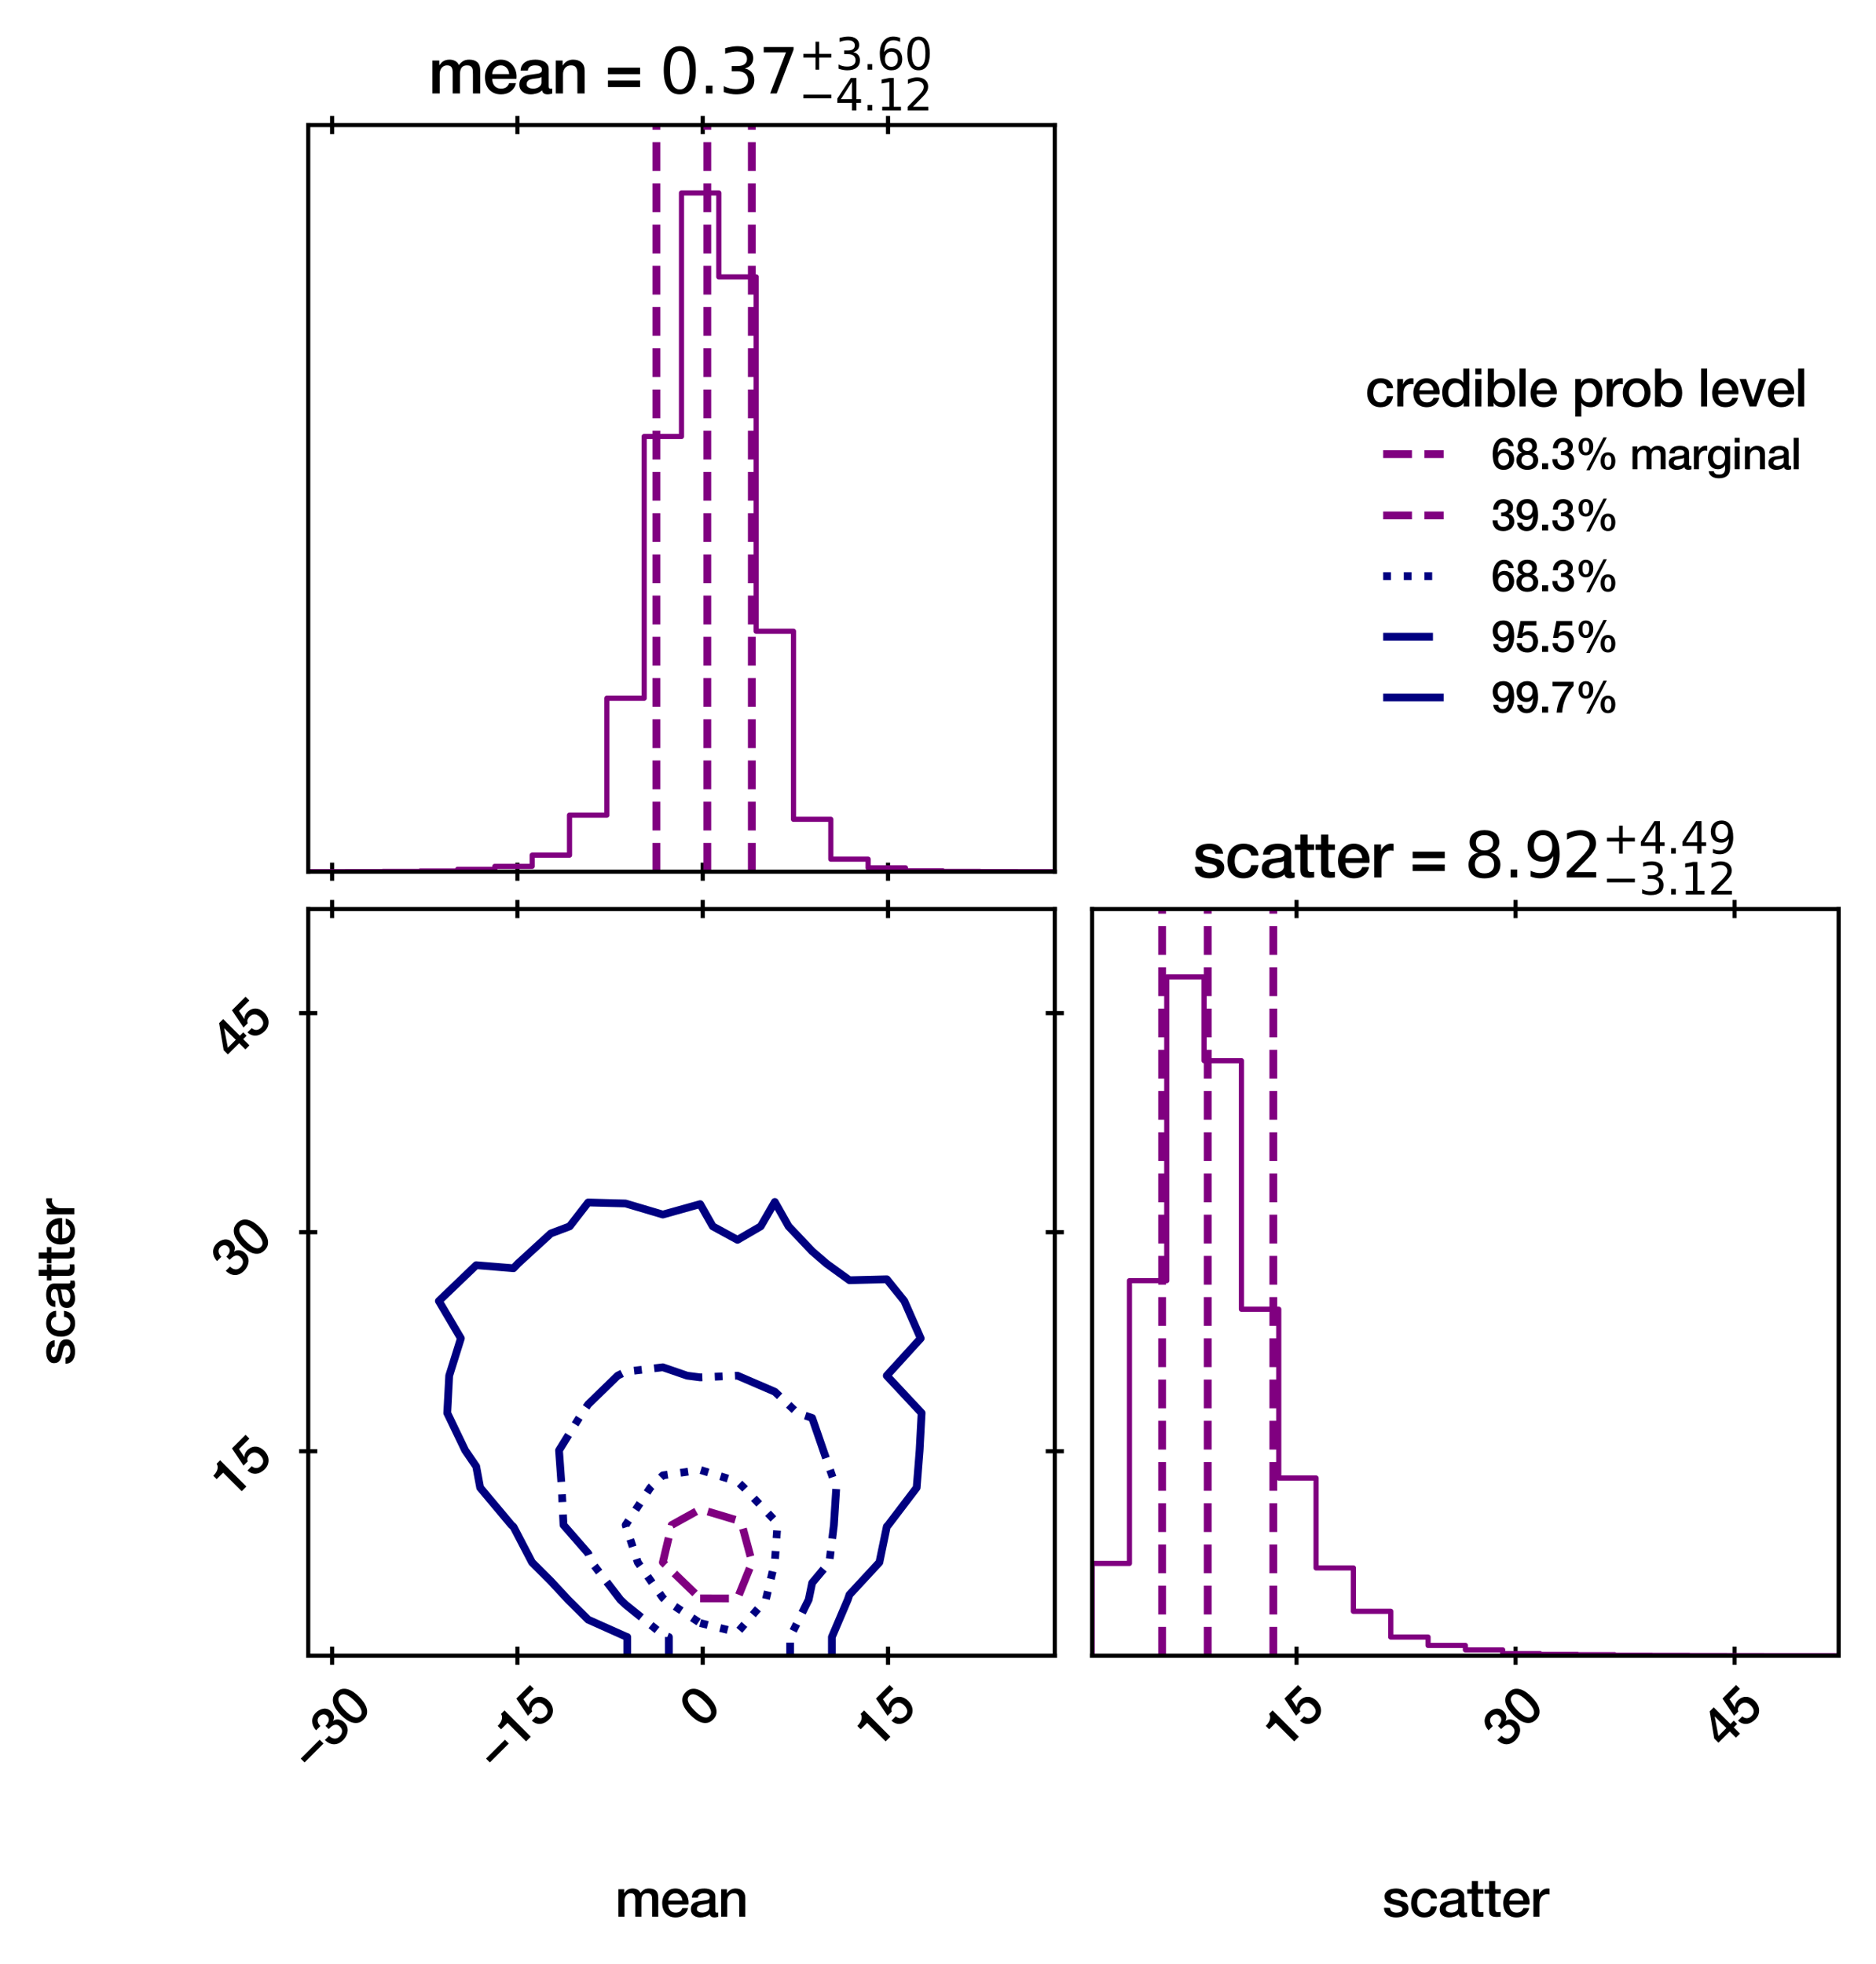 <?xml version="1.0" encoding="utf-8" standalone="no"?>
<!DOCTYPE svg PUBLIC "-//W3C//DTD SVG 1.1//EN"
  "http://www.w3.org/Graphics/SVG/1.1/DTD/svg11.dtd">
<svg xmlns:xlink="http://www.w3.org/1999/xlink" width="361.85pt" height="378.77pt" viewBox="0 0 361.85 378.77" xmlns="http://www.w3.org/2000/svg" version="1.1">
 <defs>
  <style type="text/css">*{stroke-linejoin: round; stroke-linecap: butt}</style>
 </defs>
 <g id="figure_1">
  <g id="patch_1">
   <path d="M 0 378.77 
L 361.85 378.77 
L 361.85 0 
L 0 0 
z
" style="fill: #ffffff"/>
  </g>
  <g id="axes_1">
   <g id="patch_2">
    <path d="M 59.45 168.12 
L 203.45 168.12 
L 203.45 24.12 
L 59.45 24.12 
z
" style="fill: #ffffff"/>
   </g>
   <g id="matplotlib.axis_1">
    <g id="xtick_1">
     <g id="line2d_1">
      <defs>
       <path id="m16ee1426ad" d="M 0 1.75 
L 0 -1.75 
" style="stroke: #000000; stroke-width: 0.8"/>
      </defs>
      <g>
       <use xlink:href="#m16ee1426ad" x="64.061" y="168.12" style="stroke: #000000; stroke-width: 0.8"/>
      </g>
     </g>
     <g id="line2d_2">
      <g>
       <use xlink:href="#m16ee1426ad" x="64.061" y="24.12" style="stroke: #000000; stroke-width: 0.8"/>
      </g>
     </g>
    </g>
    <g id="xtick_2">
     <g id="line2d_3">
      <g>
       <use xlink:href="#m16ee1426ad" x="99.803" y="168.12" style="stroke: #000000; stroke-width: 0.8"/>
      </g>
     </g>
     <g id="line2d_4">
      <g>
       <use xlink:href="#m16ee1426ad" x="99.803" y="24.12" style="stroke: #000000; stroke-width: 0.8"/>
      </g>
     </g>
    </g>
    <g id="xtick_3">
     <g id="line2d_5">
      <g>
       <use xlink:href="#m16ee1426ad" x="135.545" y="168.12" style="stroke: #000000; stroke-width: 0.8"/>
      </g>
     </g>
     <g id="line2d_6">
      <g>
       <use xlink:href="#m16ee1426ad" x="135.545" y="24.12" style="stroke: #000000; stroke-width: 0.8"/>
      </g>
     </g>
    </g>
    <g id="xtick_4">
     <g id="line2d_7">
      <g>
       <use xlink:href="#m16ee1426ad" x="171.287" y="168.12" style="stroke: #000000; stroke-width: 0.8"/>
      </g>
     </g>
     <g id="line2d_8">
      <g>
       <use xlink:href="#m16ee1426ad" x="171.287" y="24.12" style="stroke: #000000; stroke-width: 0.8"/>
      </g>
     </g>
    </g>
   </g>
   <g id="matplotlib.axis_2"/>
   <g id="patch_3">
    <path d="M 59.45 168.12 
L 59.45 168.115 
L 66.65 168.115 
L 66.65 168.104 
L 73.85 168.104 
L 73.85 168.069 
L 81.05 168.069 
L 81.05 167.993 
L 88.25 167.993 
L 88.25 167.669 
L 95.45 167.669 
L 95.45 167.086 
L 102.65 167.086 
L 102.65 164.929 
L 109.85 164.929 
L 109.85 157.211 
L 117.05 157.211 
L 117.05 134.661 
L 124.25 134.661 
L 124.25 84.18 
L 131.45 84.18 
L 131.45 37.211 
L 138.65 37.211 
L 138.65 53.403 
L 145.85 53.403 
L 145.85 121.747 
L 153.05 121.747 
L 153.05 158.014 
L 160.25 158.014 
L 160.25 165.701 
L 167.45 165.701 
L 167.45 167.38 
L 174.65 167.38 
L 174.65 167.953 
L 181.85 167.953 
L 181.85 168.073 
L 189.05 168.073 
L 189.05 168.101 
L 196.25 168.101 
L 196.25 168.116 
L 203.45 168.116 
L 203.45 168.12 
" clip-path="url(#p424658c240)" style="fill: none; stroke: #800080; stroke-linejoin: miter"/>
   </g>
   <g id="line2d_9">
    <path d="M 126.608 168.12 
L 126.608 24.12 
" clip-path="url(#p424658c240)" style="fill: none; stroke-dasharray: 5.55,2.4; stroke-dashoffset: 0; stroke: #800080; stroke-width: 1.5"/>
   </g>
   <g id="line2d_10">
    <path d="M 136.429 168.12 
L 136.429 24.12 
" clip-path="url(#p424658c240)" style="fill: none; stroke-dasharray: 5.55,2.4; stroke-dashoffset: 0; stroke: #800080; stroke-width: 1.5"/>
   </g>
   <g id="line2d_11">
    <path d="M 145.01 168.12 
L 145.01 24.12 
" clip-path="url(#p424658c240)" style="fill: none; stroke-dasharray: 5.55,2.4; stroke-dashoffset: 0; stroke: #800080; stroke-width: 1.5"/>
   </g>
   <g id="patch_4">
    <path d="M 59.45 168.12 
L 59.45 24.12 
" style="fill: none; stroke: #000000; stroke-width: 0.8; stroke-linejoin: miter; stroke-linecap: square"/>
   </g>
   <g id="patch_5">
    <path d="M 203.45 168.12 
L 203.45 24.12 
" style="fill: none; stroke: #000000; stroke-width: 0.8; stroke-linejoin: miter; stroke-linecap: square"/>
   </g>
   <g id="patch_6">
    <path d="M 59.45 168.12 
L 203.45 168.12 
" style="fill: none; stroke: #000000; stroke-width: 0.8; stroke-linejoin: miter; stroke-linecap: square"/>
   </g>
   <g id="patch_7">
    <path d="M 59.45 24.12 
L 203.45 24.12 
" style="fill: none; stroke: #000000; stroke-width: 0.8; stroke-linejoin: miter; stroke-linecap: square"/>
   </g>
   <g id="text_1">
    <!-- mean = ${0.37}_{-4.12}^{+3.60}$ -->
    <g transform="translate(82.67 18.12) scale(0.12 -0.12)">
     <defs>
      <path id="HelveticaNeue-Medium-6d" d="M 384 3309 
L 1075 3309 
L 1075 2848 
L 1094 2848 
Q 1178 2970 1274 3072 
Q 1370 3174 1488 3244 
Q 1606 3315 1760 3356 
Q 1914 3398 2112 3398 
Q 2413 3398 2672 3264 
Q 2931 3130 3040 2848 
Q 3226 3104 3469 3251 
Q 3712 3398 4077 3398 
Q 4602 3398 4893 3142 
Q 5184 2886 5184 2285 
L 5184 0 
L 4454 0 
L 4454 1933 
Q 4454 2131 4441 2294 
Q 4429 2458 4368 2576 
Q 4307 2694 4185 2758 
Q 4064 2822 3853 2822 
Q 3482 2822 3315 2592 
Q 3149 2362 3149 1939 
L 3149 0 
L 2419 0 
L 2419 2125 
Q 2419 2470 2294 2646 
Q 2170 2822 1837 2822 
Q 1696 2822 1565 2764 
Q 1434 2707 1334 2598 
Q 1235 2490 1174 2330 
Q 1114 2170 1114 1965 
L 1114 0 
L 384 0 
L 384 3309 
z
" transform="scale(0.016)"/>
      <path id="HelveticaNeue-Medium-65" d="M 2656 1946 
Q 2643 2118 2582 2278 
Q 2522 2438 2416 2556 
Q 2310 2675 2160 2748 
Q 2010 2822 1824 2822 
Q 1632 2822 1475 2755 
Q 1318 2688 1206 2569 
Q 1094 2451 1027 2291 
Q 960 2131 954 1946 
L 2656 1946 
z
M 954 1466 
Q 954 1274 1008 1094 
Q 1062 915 1171 780 
Q 1280 646 1446 566 
Q 1613 486 1843 486 
Q 2163 486 2358 624 
Q 2554 762 2650 1037 
L 3341 1037 
Q 3283 768 3142 557 
Q 3002 346 2803 202 
Q 2605 58 2358 -16 
Q 2112 -90 1843 -90 
Q 1453 -90 1152 38 
Q 851 166 643 396 
Q 435 627 329 947 
Q 224 1267 224 1651 
Q 224 2003 336 2320 
Q 448 2637 656 2877 
Q 864 3117 1158 3257 
Q 1453 3398 1824 3398 
Q 2214 3398 2524 3235 
Q 2835 3072 3040 2803 
Q 3245 2534 3337 2185 
Q 3430 1837 3386 1466 
L 954 1466 
z
" transform="scale(0.016)"/>
      <path id="HelveticaNeue-Medium-61" d="M 3155 736 
Q 3155 602 3190 544 
Q 3226 486 3328 486 
Q 3360 486 3405 486 
Q 3450 486 3507 499 
L 3507 -6 
Q 3469 -19 3408 -35 
Q 3347 -51 3283 -64 
Q 3219 -77 3155 -83 
Q 3091 -90 3046 -90 
Q 2822 -90 2675 0 
Q 2528 90 2483 314 
Q 2266 102 1949 6 
Q 1632 -90 1338 -90 
Q 1114 -90 909 -29 
Q 704 32 547 150 
Q 390 269 297 451 
Q 205 634 205 877 
Q 205 1184 317 1376 
Q 429 1568 611 1677 
Q 794 1786 1021 1834 
Q 1248 1882 1478 1907 
Q 1677 1946 1856 1962 
Q 2035 1978 2172 2016 
Q 2310 2054 2390 2134 
Q 2470 2214 2470 2374 
Q 2470 2515 2403 2604 
Q 2336 2694 2237 2742 
Q 2138 2790 2016 2806 
Q 1894 2822 1786 2822 
Q 1478 2822 1280 2694 
Q 1082 2566 1056 2298 
L 326 2298 
Q 346 2618 480 2829 
Q 614 3040 822 3168 
Q 1030 3296 1292 3347 
Q 1555 3398 1830 3398 
Q 2074 3398 2310 3347 
Q 2547 3296 2736 3181 
Q 2925 3066 3040 2883 
Q 3155 2701 3155 2438 
L 3155 736 
z
M 2426 1658 
Q 2259 1549 2016 1526 
Q 1773 1504 1530 1459 
Q 1414 1440 1305 1405 
Q 1197 1370 1113 1309 
Q 1030 1248 982 1149 
Q 934 1050 934 909 
Q 934 787 1004 704 
Q 1075 621 1174 573 
Q 1274 525 1392 505 
Q 1510 486 1606 486 
Q 1728 486 1869 518 
Q 2010 550 2134 627 
Q 2259 704 2342 822 
Q 2426 941 2426 1114 
L 2426 1658 
z
" transform="scale(0.016)"/>
      <path id="HelveticaNeue-Medium-6e" d="M 384 3309 
L 1075 3309 
L 1075 2822 
L 1088 2810 
Q 1254 3085 1523 3241 
Q 1792 3398 2118 3398 
Q 2662 3398 2976 3116 
Q 3290 2835 3290 2272 
L 3290 0 
L 2560 0 
L 2560 2080 
Q 2547 2470 2393 2646 
Q 2240 2822 1914 2822 
Q 1728 2822 1581 2755 
Q 1434 2688 1331 2569 
Q 1229 2451 1171 2291 
Q 1114 2131 1114 1952 
L 1114 0 
L 384 0 
L 384 3309 
z
" transform="scale(0.016)"/>
      <path id="HelveticaNeue-Medium-20" transform="scale(0.016)"/>
      <path id="HelveticaNeue-Medium-3d" d="M 3533 646 
L 307 646 
L 307 1299 
L 3533 1299 
L 3533 646 
z
M 3533 1939 
L 307 1939 
L 307 2592 
L 3533 2592 
L 3533 1939 
z
" transform="scale(0.016)"/>
      <path id="DejaVuSans-30" d="M 2034 4250 
Q 1547 4250 1301 3770 
Q 1056 3291 1056 2328 
Q 1056 1369 1301 889 
Q 1547 409 2034 409 
Q 2525 409 2770 889 
Q 3016 1369 3016 2328 
Q 3016 3291 2770 3770 
Q 2525 4250 2034 4250 
z
M 2034 4750 
Q 2819 4750 3233 4129 
Q 3647 3509 3647 2328 
Q 3647 1150 3233 529 
Q 2819 -91 2034 -91 
Q 1250 -91 836 529 
Q 422 1150 422 2328 
Q 422 3509 836 4129 
Q 1250 4750 2034 4750 
z
" transform="scale(0.016)"/>
      <path id="DejaVuSans-2e" d="M 684 794 
L 1344 794 
L 1344 0 
L 684 0 
L 684 794 
z
" transform="scale(0.016)"/>
      <path id="DejaVuSans-33" d="M 2597 2516 
Q 3050 2419 3304 2112 
Q 3559 1806 3559 1356 
Q 3559 666 3084 287 
Q 2609 -91 1734 -91 
Q 1441 -91 1130 -33 
Q 819 25 488 141 
L 488 750 
Q 750 597 1062 519 
Q 1375 441 1716 441 
Q 2309 441 2620 675 
Q 2931 909 2931 1356 
Q 2931 1769 2642 2001 
Q 2353 2234 1838 2234 
L 1294 2234 
L 1294 2753 
L 1863 2753 
Q 2328 2753 2575 2939 
Q 2822 3125 2822 3475 
Q 2822 3834 2567 4026 
Q 2313 4219 1838 4219 
Q 1578 4219 1281 4162 
Q 984 4106 628 3988 
L 628 4550 
Q 988 4650 1302 4700 
Q 1616 4750 1894 4750 
Q 2613 4750 3031 4423 
Q 3450 4097 3450 3541 
Q 3450 3153 3228 2886 
Q 3006 2619 2597 2516 
z
" transform="scale(0.016)"/>
      <path id="DejaVuSans-37" d="M 525 4666 
L 3525 4666 
L 3525 4397 
L 1831 0 
L 1172 0 
L 2766 4134 
L 525 4134 
L 525 4666 
z
" transform="scale(0.016)"/>
      <path id="DejaVuSans-2b" d="M 2944 4013 
L 2944 2272 
L 4684 2272 
L 4684 1741 
L 2944 1741 
L 2944 0 
L 2419 0 
L 2419 1741 
L 678 1741 
L 678 2272 
L 2419 2272 
L 2419 4013 
L 2944 4013 
z
" transform="scale(0.016)"/>
      <path id="DejaVuSans-36" d="M 2113 2584 
Q 1688 2584 1439 2293 
Q 1191 2003 1191 1497 
Q 1191 994 1439 701 
Q 1688 409 2113 409 
Q 2538 409 2786 701 
Q 3034 994 3034 1497 
Q 3034 2003 2786 2293 
Q 2538 2584 2113 2584 
z
M 3366 4563 
L 3366 3988 
Q 3128 4100 2886 4159 
Q 2644 4219 2406 4219 
Q 1781 4219 1451 3797 
Q 1122 3375 1075 2522 
Q 1259 2794 1537 2939 
Q 1816 3084 2150 3084 
Q 2853 3084 3261 2657 
Q 3669 2231 3669 1497 
Q 3669 778 3244 343 
Q 2819 -91 2113 -91 
Q 1303 -91 875 529 
Q 447 1150 447 2328 
Q 447 3434 972 4092 
Q 1497 4750 2381 4750 
Q 2619 4750 2861 4703 
Q 3103 4656 3366 4563 
z
" transform="scale(0.016)"/>
      <path id="DejaVuSans-2212" d="M 678 2272 
L 4684 2272 
L 4684 1741 
L 678 1741 
L 678 2272 
z
" transform="scale(0.016)"/>
      <path id="DejaVuSans-34" d="M 2419 4116 
L 825 1625 
L 2419 1625 
L 2419 4116 
z
M 2253 4666 
L 3047 4666 
L 3047 1625 
L 3713 1625 
L 3713 1100 
L 3047 1100 
L 3047 0 
L 2419 0 
L 2419 1100 
L 313 1100 
L 313 1709 
L 2253 4666 
z
" transform="scale(0.016)"/>
      <path id="DejaVuSans-31" d="M 794 531 
L 1825 531 
L 1825 4091 
L 703 3866 
L 703 4441 
L 1819 4666 
L 2450 4666 
L 2450 531 
L 3481 531 
L 3481 0 
L 794 0 
L 794 531 
z
" transform="scale(0.016)"/>
      <path id="DejaVuSans-32" d="M 1228 531 
L 3431 531 
L 3431 0 
L 469 0 
L 469 531 
Q 828 903 1448 1529 
Q 2069 2156 2228 2338 
Q 2531 2678 2651 2914 
Q 2772 3150 2772 3378 
Q 2772 3750 2511 3984 
Q 2250 4219 1831 4219 
Q 1534 4219 1204 4116 
Q 875 4013 500 3803 
L 500 4441 
Q 881 4594 1212 4672 
Q 1544 4750 1819 4750 
Q 2544 4750 2975 4387 
Q 3406 4025 3406 3419 
Q 3406 3131 3298 2873 
Q 3191 2616 2906 2266 
Q 2828 2175 2409 1742 
Q 1991 1309 1228 531 
z
" transform="scale(0.016)"/>
     </defs>
     <use xlink:href="#HelveticaNeue-Medium-6d" transform="translate(0 0.766)"/>
     <use xlink:href="#HelveticaNeue-Medium-65" transform="translate(87 0.766)"/>
     <use xlink:href="#HelveticaNeue-Medium-61" transform="translate(142.6 0.766)"/>
     <use xlink:href="#HelveticaNeue-Medium-6e" transform="translate(198.2 0.766)"/>
     <use xlink:href="#HelveticaNeue-Medium-20" transform="translate(255.6 0.766)"/>
     <use xlink:href="#HelveticaNeue-Medium-3d" transform="translate(283.4 0.766)"/>
     <use xlink:href="#HelveticaNeue-Medium-20" transform="translate(343.4 0.766)"/>
     <use xlink:href="#DejaVuSans-30" transform="translate(371.2 0.766)"/>
     <use xlink:href="#DejaVuSans-2e" transform="translate(434.823 0.766)"/>
     <use xlink:href="#DejaVuSans-33" transform="translate(466.61 0.766)"/>
     <use xlink:href="#DejaVuSans-37" transform="translate(530.233 0.766)"/>
     <use xlink:href="#DejaVuSans-2b" transform="translate(594.813 39.047) scale(0.7)"/>
     <use xlink:href="#DejaVuSans-33" transform="translate(653.466 39.047) scale(0.7)"/>
     <use xlink:href="#DejaVuSans-2e" transform="translate(698.002 39.047) scale(0.7)"/>
     <use xlink:href="#DejaVuSans-36" transform="translate(720.253 39.047) scale(0.7)"/>
     <use xlink:href="#DejaVuSans-30" transform="translate(764.789 39.047) scale(0.7)"/>
     <use xlink:href="#DejaVuSans-2212" transform="translate(594.813 -26.578) scale(0.7)"/>
     <use xlink:href="#DejaVuSans-34" transform="translate(653.466 -26.578) scale(0.7)"/>
     <use xlink:href="#DejaVuSans-2e" transform="translate(698.002 -26.578) scale(0.7)"/>
     <use xlink:href="#DejaVuSans-31" transform="translate(720.253 -26.578) scale(0.7)"/>
     <use xlink:href="#DejaVuSans-32" transform="translate(764.789 -26.578) scale(0.7)"/>
    </g>
   </g>
  </g>
  <g id="axes_2">
   <g id="matplotlib.axis_3"/>
   <g id="matplotlib.axis_4"/>
  </g>
  <g id="axes_3">
   <g id="patch_8">
    <path d="M 59.45 319.32 
L 203.45 319.32 
L 203.45 175.32 
L 59.45 175.32 
z
" style="fill: #ffffff"/>
   </g>
   <g id="QuadContourSet_1">
    <path d="M 127.85 329.575 
L 135.05 330.062 
L 142.25 330.093 
L 149.45 329.979 
L 156.65 326.728 
L 160.458 322.92 
L 160.458 315.72 
L 163.523 308.52 
L 163.85 307.557 
L 169.62 301.32 
L 171.05 294.426 
L 171.331 294.12 
L 176.808 286.92 
L 177.379 279.72 
L 177.762 272.52 
L 171.05 265.335 
L 171.044 265.32 
L 171.05 265.3 
L 177.588 258.12 
L 174.426 250.92 
L 171.05 246.727 
L 163.85 246.91 
L 159.437 243.72 
L 156.65 241.318 
L 152.109 236.52 
L 149.45 231.814 
L 146.729 236.52 
L 142.25 239.12 
L 137.481 236.52 
L 135.05 232.234 
L 127.85 234.244 
L 120.65 232.108 
L 113.45 231.914 
L 109.879 236.52 
L 106.25 237.886 
L 99.879 243.72 
L 99.05 244.596 
L 91.85 244.01 
L 84.65 250.92 
L 88.896 258.12 
L 86.643 265.32 
L 86.266 272.52 
L 89.726 279.72 
L 91.85 282.816 
L 92.616 286.92 
L 98.649 294.12 
L 99.05 294.477 
L 102.617 301.32 
L 106.25 304.948 
L 109.566 308.52 
L 113.45 312.38 
L 120.65 315.597 
L 120.988 315.72 
L 120.988 322.92 
z
" clip-path="url(#pf77b562381)" style="fill: #ffffff"/>
   </g>
   <g id="matplotlib.axis_5">
    <g id="xtick_5">
     <g id="line2d_12">
      <g>
       <use xlink:href="#m16ee1426ad" x="64.061" y="319.32" style="stroke: #000000; stroke-width: 0.8"/>
      </g>
     </g>
     <g id="line2d_13">
      <g>
       <use xlink:href="#m16ee1426ad" x="64.061" y="175.32" style="stroke: #000000; stroke-width: 0.8"/>
      </g>
     </g>
     <g id="text_2">
      <!-- −30 -->
      <g transform="translate(59.858 341.724) rotate(-45) scale(0.1 -0.1)">
       <defs>
        <path id="HelveticaNeue-Medium-2212" d="M 307 1293 
L 307 1946 
L 3533 1946 
L 3533 1293 
L 307 1293 
z
" transform="scale(0.016)"/>
        <path id="HelveticaNeue-Medium-33" d="M 1459 2624 
Q 1638 2618 1817 2650 
Q 1997 2682 2137 2762 
Q 2278 2842 2364 2982 
Q 2451 3123 2451 3328 
Q 2451 3616 2256 3789 
Q 2061 3962 1754 3962 
Q 1562 3962 1421 3885 
Q 1280 3808 1187 3677 
Q 1094 3546 1049 3382 
Q 1005 3219 1011 3046 
L 282 3046 
Q 294 3373 403 3651 
Q 512 3930 701 4134 
Q 890 4339 1158 4454 
Q 1427 4570 1766 4570 
Q 2029 4570 2281 4493 
Q 2534 4416 2736 4269 
Q 2938 4122 3059 3894 
Q 3181 3667 3181 3373 
Q 3181 3034 3027 2781 
Q 2874 2528 2547 2413 
L 2547 2400 
Q 2931 2323 3145 2019 
Q 3360 1715 3360 1280 
Q 3360 960 3232 707 
Q 3104 454 2886 278 
Q 2669 102 2381 6 
Q 2093 -90 1773 -90 
Q 1382 -90 1091 22 
Q 800 134 605 339 
Q 410 544 307 832 
Q 205 1120 198 1472 
L 928 1472 
Q 915 1062 1129 790 
Q 1344 518 1773 518 
Q 2138 518 2384 726 
Q 2630 934 2630 1318 
Q 2630 1581 2528 1734 
Q 2426 1888 2259 1968 
Q 2093 2048 1885 2067 
Q 1677 2086 1459 2080 
L 1459 2624 
z
" transform="scale(0.016)"/>
        <path id="HelveticaNeue-Medium-30" d="M 1779 4570 
Q 2259 4570 2563 4349 
Q 2867 4128 3036 3785 
Q 3206 3443 3267 3033 
Q 3328 2624 3328 2240 
Q 3328 1856 3267 1446 
Q 3206 1037 3036 694 
Q 2867 352 2563 131 
Q 2259 -90 1779 -90 
Q 1299 -90 995 131 
Q 691 352 521 694 
Q 352 1037 291 1446 
Q 230 1856 230 2240 
Q 230 2624 291 3033 
Q 352 3443 521 3785 
Q 691 4128 995 4349 
Q 1299 4570 1779 4570 
z
M 1779 518 
Q 2016 518 2176 656 
Q 2336 794 2429 1027 
Q 2522 1261 2560 1574 
Q 2598 1888 2598 2240 
Q 2598 2592 2560 2902 
Q 2522 3213 2429 3449 
Q 2336 3686 2176 3824 
Q 2016 3962 1779 3962 
Q 1536 3962 1379 3824 
Q 1222 3686 1129 3449 
Q 1037 3213 998 2902 
Q 960 2592 960 2240 
Q 960 1888 998 1574 
Q 1037 1261 1129 1027 
Q 1222 794 1379 656 
Q 1536 518 1779 518 
z
" transform="scale(0.016)"/>
       </defs>
       <use xlink:href="#HelveticaNeue-Medium-2212"/>
       <use xlink:href="#HelveticaNeue-Medium-33" x="60"/>
       <use xlink:href="#HelveticaNeue-Medium-30" x="115.6"/>
      </g>
     </g>
    </g>
    <g id="xtick_6">
     <g id="line2d_14">
      <g>
       <use xlink:href="#m16ee1426ad" x="99.803" y="319.32" style="stroke: #000000; stroke-width: 0.8"/>
      </g>
     </g>
     <g id="line2d_15">
      <g>
       <use xlink:href="#m16ee1426ad" x="99.803" y="175.32" style="stroke: #000000; stroke-width: 0.8"/>
      </g>
     </g>
     <g id="text_3">
      <!-- −15 -->
      <g transform="translate(95.6 341.724) rotate(-45) scale(0.1 -0.1)">
       <defs>
        <path id="HelveticaNeue-Medium-31" d="M 339 3738 
Q 570 3738 787 3776 
Q 1005 3814 1181 3904 
Q 1357 3994 1481 4134 
Q 1606 4275 1645 4480 
L 2240 4480 
L 2240 0 
L 1440 0 
L 1440 3162 
L 339 3162 
L 339 3738 
z
" transform="scale(0.016)"/>
        <path id="HelveticaNeue-Medium-35" d="M 787 4480 
L 3104 4480 
L 3104 3827 
L 1331 3827 
L 1101 2688 
L 1114 2675 
Q 1261 2842 1488 2928 
Q 1715 3014 1939 3014 
Q 2272 3014 2534 2902 
Q 2797 2790 2976 2588 
Q 3155 2387 3248 2112 
Q 3341 1837 3341 1517 
Q 3341 1248 3254 963 
Q 3168 678 2979 444 
Q 2790 211 2496 60 
Q 2202 -90 1792 -90 
Q 1466 -90 1187 -3 
Q 909 83 697 256 
Q 486 429 361 681 
Q 237 934 224 1274 
L 954 1274 
Q 986 909 1203 713 
Q 1421 518 1779 518 
Q 2010 518 2170 595 
Q 2330 672 2429 806 
Q 2528 941 2569 1120 
Q 2611 1299 2611 1504 
Q 2611 1690 2560 1859 
Q 2509 2029 2406 2157 
Q 2304 2285 2141 2361 
Q 1978 2438 1760 2438 
Q 1530 2438 1328 2352 
Q 1126 2266 1037 2029 
L 307 2029 
L 787 4480 
z
" transform="scale(0.016)"/>
       </defs>
       <use xlink:href="#HelveticaNeue-Medium-2212"/>
       <use xlink:href="#HelveticaNeue-Medium-31" x="60"/>
       <use xlink:href="#HelveticaNeue-Medium-35" x="115.6"/>
      </g>
     </g>
    </g>
    <g id="xtick_7">
     <g id="line2d_16">
      <g>
       <use xlink:href="#m16ee1426ad" x="135.545" y="319.32" style="stroke: #000000; stroke-width: 0.8"/>
      </g>
     </g>
     <g id="line2d_17">
      <g>
       <use xlink:href="#m16ee1426ad" x="135.545" y="175.32" style="stroke: #000000; stroke-width: 0.8"/>
      </g>
     </g>
     <g id="text_4">
      <!-- 0 -->
      <g transform="translate(135.429 333.55) rotate(-45) scale(0.1 -0.1)">
       <use xlink:href="#HelveticaNeue-Medium-30"/>
      </g>
     </g>
    </g>
    <g id="xtick_8">
     <g id="line2d_18">
      <g>
       <use xlink:href="#m16ee1426ad" x="171.287" y="319.32" style="stroke: #000000; stroke-width: 0.8"/>
      </g>
     </g>
     <g id="line2d_19">
      <g>
       <use xlink:href="#m16ee1426ad" x="171.287" y="175.32" style="stroke: #000000; stroke-width: 0.8"/>
      </g>
     </g>
     <g id="text_5">
      <!-- 15 -->
      <g transform="translate(169.206 337.481) rotate(-45) scale(0.1 -0.1)">
       <use xlink:href="#HelveticaNeue-Medium-31"/>
       <use xlink:href="#HelveticaNeue-Medium-35" x="55.6"/>
      </g>
     </g>
    </g>
    <g id="text_6">
     <!-- mean -->
     <g transform="translate(118.67 369.661) scale(0.1 -0.1)">
      <use xlink:href="#HelveticaNeue-Medium-6d"/>
      <use xlink:href="#HelveticaNeue-Medium-65" x="87"/>
      <use xlink:href="#HelveticaNeue-Medium-61" x="142.6"/>
      <use xlink:href="#HelveticaNeue-Medium-6e" x="198.2"/>
     </g>
    </g>
   </g>
   <g id="matplotlib.axis_6">
    <g id="ytick_1">
     <g id="line2d_20">
      <defs>
       <path id="mea40cd4265" d="M 1.75 0 
L -1.75 -0 
" style="stroke: #000000; stroke-width: 0.8"/>
      </defs>
      <g>
       <use xlink:href="#mea40cd4265" x="59.45" y="279.892" style="stroke: #000000; stroke-width: 0.8"/>
      </g>
     </g>
     <g id="line2d_21">
      <g>
       <use xlink:href="#mea40cd4265" x="203.45" y="279.892" style="stroke: #000000; stroke-width: 0.8"/>
      </g>
     </g>
     <g id="text_7">
      <!-- 15 -->
      <g transform="translate(44.988 289.233) rotate(-45) scale(0.1 -0.1)">
       <use xlink:href="#HelveticaNeue-Medium-31"/>
       <use xlink:href="#HelveticaNeue-Medium-35" x="55.6"/>
      </g>
     </g>
    </g>
    <g id="ytick_2">
     <g id="line2d_22">
      <g>
       <use xlink:href="#mea40cd4265" x="59.45" y="237.645" style="stroke: #000000; stroke-width: 0.8"/>
      </g>
     </g>
     <g id="line2d_23">
      <g>
       <use xlink:href="#mea40cd4265" x="203.45" y="237.645" style="stroke: #000000; stroke-width: 0.8"/>
      </g>
     </g>
     <g id="text_8">
      <!-- 30 -->
      <g transform="translate(44.988 246.986) rotate(-45) scale(0.1 -0.1)">
       <use xlink:href="#HelveticaNeue-Medium-33"/>
       <use xlink:href="#HelveticaNeue-Medium-30" x="55.6"/>
      </g>
     </g>
    </g>
    <g id="ytick_3">
     <g id="line2d_24">
      <g>
       <use xlink:href="#mea40cd4265" x="59.45" y="195.397" style="stroke: #000000; stroke-width: 0.8"/>
      </g>
     </g>
     <g id="line2d_25">
      <g>
       <use xlink:href="#mea40cd4265" x="203.45" y="195.397" style="stroke: #000000; stroke-width: 0.8"/>
      </g>
     </g>
     <g id="text_9">
      <!-- 45 -->
      <g transform="translate(44.988 204.738) rotate(-45) scale(0.1 -0.1)">
       <defs>
        <path id="HelveticaNeue-Medium-34" d="M 717 1638 
L 2074 1638 
L 2074 3610 
L 2061 3610 
L 717 1638 
z
M 3341 1062 
L 2765 1062 
L 2765 0 
L 2074 0 
L 2074 1062 
L 154 1062 
L 154 1786 
L 2074 4480 
L 2765 4480 
L 2765 1638 
L 3341 1638 
L 3341 1062 
z
" transform="scale(0.016)"/>
       </defs>
       <use xlink:href="#HelveticaNeue-Medium-34"/>
       <use xlink:href="#HelveticaNeue-Medium-35" x="55.6"/>
      </g>
     </g>
    </g>
    <g id="text_10">
     <!-- scatter -->
     <g transform="translate(14.341 263.344) rotate(-90) scale(0.1 -0.1)">
      <defs>
       <path id="HelveticaNeue-Medium-73" d="M 934 1062 
Q 966 742 1177 614 
Q 1389 486 1683 486 
Q 1786 486 1917 502 
Q 2048 518 2163 563 
Q 2278 608 2352 694 
Q 2426 781 2419 921 
Q 2413 1062 2317 1152 
Q 2221 1242 2070 1296 
Q 1920 1350 1728 1388 
Q 1536 1427 1338 1472 
Q 1133 1517 944 1581 
Q 755 1645 604 1753 
Q 454 1862 364 2032 
Q 275 2202 275 2451 
Q 275 2720 406 2902 
Q 538 3085 739 3197 
Q 941 3309 1187 3353 
Q 1434 3398 1658 3398 
Q 1914 3398 2147 3344 
Q 2381 3290 2569 3168 
Q 2758 3046 2883 2851 
Q 3008 2656 3040 2381 
L 2278 2381 
Q 2227 2643 2038 2732 
Q 1850 2822 1606 2822 
Q 1530 2822 1424 2809 
Q 1318 2797 1225 2761 
Q 1133 2726 1069 2659 
Q 1005 2592 1005 2483 
Q 1005 2349 1097 2265 
Q 1190 2182 1340 2128 
Q 1491 2074 1683 2035 
Q 1875 1997 2080 1952 
Q 2278 1907 2470 1843 
Q 2662 1779 2812 1670 
Q 2963 1562 3056 1395 
Q 3149 1229 3149 986 
Q 3149 691 3014 486 
Q 2880 282 2665 154 
Q 2451 26 2188 -32 
Q 1926 -90 1670 -90 
Q 1357 -90 1091 -19 
Q 826 51 630 195 
Q 435 339 323 553 
Q 211 768 205 1062 
L 934 1062 
z
" transform="scale(0.016)"/>
       <path id="HelveticaNeue-Medium-63" d="M 2618 2202 
Q 2573 2509 2371 2665 
Q 2170 2822 1862 2822 
Q 1722 2822 1562 2774 
Q 1402 2726 1267 2595 
Q 1133 2464 1043 2230 
Q 954 1997 954 1619 
Q 954 1414 1002 1209 
Q 1050 1005 1155 845 
Q 1261 685 1427 585 
Q 1594 486 1830 486 
Q 2150 486 2358 684 
Q 2566 883 2618 1242 
L 3347 1242 
Q 3245 595 2857 252 
Q 2470 -90 1830 -90 
Q 1440 -90 1142 41 
Q 845 173 640 400 
Q 435 627 329 940 
Q 224 1254 224 1619 
Q 224 1990 326 2316 
Q 429 2643 633 2883 
Q 838 3123 1142 3260 
Q 1446 3398 1856 3398 
Q 2144 3398 2403 3324 
Q 2662 3251 2864 3104 
Q 3066 2957 3194 2733 
Q 3322 2509 3347 2202 
L 2618 2202 
z
" transform="scale(0.016)"/>
       <path id="HelveticaNeue-Medium-74" d="M 51 3309 
L 602 3309 
L 602 4301 
L 1331 4301 
L 1331 3309 
L 1990 3309 
L 1990 2765 
L 1331 2765 
L 1331 998 
Q 1331 883 1340 800 
Q 1350 717 1385 659 
Q 1421 602 1491 573 
Q 1562 544 1683 544 
Q 1760 544 1837 547 
Q 1914 550 1990 570 
L 1990 6 
Q 1869 -6 1753 -19 
Q 1638 -32 1517 -32 
Q 1229 -32 1053 22 
Q 877 77 777 182 
Q 678 288 643 448 
Q 608 608 602 813 
L 602 2765 
L 51 2765 
L 51 3309 
z
" transform="scale(0.016)"/>
       <path id="HelveticaNeue-Medium-72" d="M 384 3309 
L 1069 3309 
L 1069 2669 
L 1082 2669 
Q 1114 2803 1206 2931 
Q 1299 3059 1430 3164 
Q 1562 3270 1722 3334 
Q 1882 3398 2048 3398 
Q 2176 3398 2224 3392 
Q 2272 3386 2323 3379 
L 2323 2675 
Q 2246 2688 2166 2697 
Q 2086 2707 2010 2707 
Q 1824 2707 1661 2633 
Q 1498 2560 1376 2416 
Q 1254 2272 1184 2061 
Q 1114 1850 1114 1574 
L 1114 0 
L 384 0 
L 384 3309 
z
" transform="scale(0.016)"/>
      </defs>
      <use xlink:href="#HelveticaNeue-Medium-73"/>
      <use xlink:href="#HelveticaNeue-Medium-63" x="51.9"/>
      <use xlink:href="#HelveticaNeue-Medium-61" x="107.5"/>
      <use xlink:href="#HelveticaNeue-Medium-74" x="163.1"/>
      <use xlink:href="#HelveticaNeue-Medium-74" x="196.4"/>
      <use xlink:href="#HelveticaNeue-Medium-65" x="229.7"/>
      <use xlink:href="#HelveticaNeue-Medium-72" x="285.3"/>
     </g>
    </g>
   </g>
   <g id="QuadContourSet_2">
    <path d="M 127.85 329.575 
L 135.05 330.062 
L 142.25 330.093 
L 149.45 329.979 
L 156.65 326.728 
L 160.458 322.92 
L 160.458 315.72 
L 163.523 308.52 
L 163.85 307.557 
L 169.62 301.32 
L 171.05 294.426 
L 171.331 294.12 
L 176.808 286.92 
L 177.379 279.72 
L 177.762 272.52 
L 171.05 265.335 
L 171.044 265.32 
L 171.05 265.3 
L 177.588 258.12 
L 174.426 250.92 
L 171.05 246.727 
L 163.85 246.91 
L 159.437 243.72 
L 156.65 241.318 
L 152.109 236.52 
L 149.45 231.814 
L 146.729 236.52 
L 142.25 239.12 
L 137.481 236.52 
L 135.05 232.234 
L 127.85 234.244 
L 120.65 232.108 
L 113.45 231.914 
L 109.879 236.52 
L 106.25 237.886 
L 99.879 243.72 
L 99.05 244.596 
L 91.85 244.01 
L 84.65 250.92 
L 88.896 258.12 
L 86.643 265.32 
L 86.266 272.52 
L 89.726 279.72 
L 91.85 282.816 
L 92.616 286.92 
L 98.649 294.12 
L 99.05 294.477 
L 102.617 301.32 
L 106.25 304.948 
L 109.566 308.52 
L 113.45 312.38 
L 120.65 315.597 
L 120.988 315.72 
L 120.988 322.92 
L 127.85 329.575 
z
" clip-path="url(#pf77b562381)" style="fill: none; stroke: #000080; stroke-width: 1.5"/>
    <path d="M 135.05 328.31 
L 142.25 329.293 
L 149.45 325.754 
L 152.407 322.92 
L 152.407 315.72 
L 155.98 308.52 
L 156.65 305.283 
L 159.963 301.32 
L 160.846 294.12 
L 161.303 286.92 
L 158.803 279.72 
L 156.65 273.473 
L 153.795 272.52 
L 149.45 268.419 
L 142.25 265.32 
L 135.05 265.643 
L 132.547 265.32 
L 127.85 263.701 
L 120.65 264.555 
L 119.141 265.32 
L 113.45 270.851 
L 112.287 272.52 
L 107.827 279.72 
L 108.342 286.92 
L 108.69 294.12 
L 113.45 299.579 
L 114.131 301.32 
L 119.654 308.52 
L 120.65 309.466 
L 127.85 315.275 
L 129.015 315.72 
L 129.015 322.92 
L 135.05 328.31 
z
" clip-path="url(#pf77b562381)" style="fill: none; stroke-dasharray: 9.6,2.4,1.5,2.4; stroke-dashoffset: 0; stroke: #000080; stroke-width: 1.5"/>
    <path d="M 135.05 313.031 
L 142.25 314.82 
L 147.716 308.52 
L 149.45 301.32 
L 149.45 301.32 
L 149.949 294.12 
L 149.45 293.249 
L 143.481 286.92 
L 142.25 285.745 
L 135.05 283.495 
L 127.85 284.549 
L 125.43 286.92 
L 120.672 294.12 
L 123.015 301.32 
L 127.85 308.174 
L 128.217 308.52 
L 135.05 313.031 
z
" clip-path="url(#pf77b562381)" style="fill: none; stroke-dasharray: 1.5,2.475; stroke-dashoffset: 0; stroke: #000080; stroke-width: 1.5"/>
    <path d="M 135.05 308.274 
L 142.25 308.291 
L 145.066 301.32 
L 143.116 294.12 
L 142.25 293.232 
L 135.05 291.076 
L 129.56 294.12 
L 127.85 301.32 
L 135.05 308.274 
z
" clip-path="url(#pf77b562381)" style="fill: none; stroke-dasharray: 5.55,2.4; stroke-dashoffset: 0; stroke: #800080; stroke-width: 1.5"/>
   </g>
   <g id="patch_9">
    <path d="M 59.45 319.32 
L 59.45 175.32 
" style="fill: none; stroke: #000000; stroke-width: 0.8; stroke-linejoin: miter; stroke-linecap: square"/>
   </g>
   <g id="patch_10">
    <path d="M 203.45 319.32 
L 203.45 175.32 
" style="fill: none; stroke: #000000; stroke-width: 0.8; stroke-linejoin: miter; stroke-linecap: square"/>
   </g>
   <g id="patch_11">
    <path d="M 59.45 319.32 
L 203.45 319.32 
" style="fill: none; stroke: #000000; stroke-width: 0.8; stroke-linejoin: miter; stroke-linecap: square"/>
   </g>
   <g id="patch_12">
    <path d="M 59.45 175.32 
L 203.45 175.32 
" style="fill: none; stroke: #000000; stroke-width: 0.8; stroke-linejoin: miter; stroke-linecap: square"/>
   </g>
  </g>
  <g id="axes_4">
   <g id="patch_13">
    <path d="M 210.65 319.32 
L 354.65 319.32 
L 354.65 175.32 
L 210.65 175.32 
z
" style="fill: #ffffff"/>
   </g>
   <g id="matplotlib.axis_7">
    <g id="xtick_9">
     <g id="line2d_26">
      <g>
       <use xlink:href="#m16ee1426ad" x="250.078" y="319.32" style="stroke: #000000; stroke-width: 0.8"/>
      </g>
     </g>
     <g id="line2d_27">
      <g>
       <use xlink:href="#m16ee1426ad" x="250.078" y="175.32" style="stroke: #000000; stroke-width: 0.8"/>
      </g>
     </g>
     <g id="text_11">
      <!-- 15 -->
      <g transform="translate(247.997 337.481) rotate(-45) scale(0.1 -0.1)">
       <use xlink:href="#HelveticaNeue-Medium-31"/>
       <use xlink:href="#HelveticaNeue-Medium-35" x="55.6"/>
      </g>
     </g>
    </g>
    <g id="xtick_10">
     <g id="line2d_28">
      <g>
       <use xlink:href="#m16ee1426ad" x="292.325" y="319.32" style="stroke: #000000; stroke-width: 0.8"/>
      </g>
     </g>
     <g id="line2d_29">
      <g>
       <use xlink:href="#m16ee1426ad" x="292.325" y="175.32" style="stroke: #000000; stroke-width: 0.8"/>
      </g>
     </g>
     <g id="text_12">
      <!-- 30 -->
      <g transform="translate(290.244 337.481) rotate(-45) scale(0.1 -0.1)">
       <use xlink:href="#HelveticaNeue-Medium-33"/>
       <use xlink:href="#HelveticaNeue-Medium-30" x="55.6"/>
      </g>
     </g>
    </g>
    <g id="xtick_11">
     <g id="line2d_30">
      <g>
       <use xlink:href="#m16ee1426ad" x="334.573" y="319.32" style="stroke: #000000; stroke-width: 0.8"/>
      </g>
     </g>
     <g id="line2d_31">
      <g>
       <use xlink:href="#m16ee1426ad" x="334.573" y="175.32" style="stroke: #000000; stroke-width: 0.8"/>
      </g>
     </g>
     <g id="text_13">
      <!-- 45 -->
      <g transform="translate(332.491 337.481) rotate(-45) scale(0.1 -0.1)">
       <use xlink:href="#HelveticaNeue-Medium-34"/>
       <use xlink:href="#HelveticaNeue-Medium-35" x="55.6"/>
      </g>
     </g>
    </g>
    <g id="text_14">
     <!-- scatter -->
     <g transform="translate(266.626 369.661) scale(0.1 -0.1)">
      <use xlink:href="#HelveticaNeue-Medium-73"/>
      <use xlink:href="#HelveticaNeue-Medium-63" x="51.9"/>
      <use xlink:href="#HelveticaNeue-Medium-61" x="107.5"/>
      <use xlink:href="#HelveticaNeue-Medium-74" x="163.1"/>
      <use xlink:href="#HelveticaNeue-Medium-74" x="196.4"/>
      <use xlink:href="#HelveticaNeue-Medium-65" x="229.7"/>
      <use xlink:href="#HelveticaNeue-Medium-72" x="285.3"/>
     </g>
    </g>
   </g>
   <g id="matplotlib.axis_8"/>
   <g id="patch_14">
    <path d="M 210.65 319.32 
L 210.65 301.527 
L 217.85 301.527 
L 217.85 246.989 
L 225.05 246.989 
L 225.05 188.411 
L 232.25 188.411 
L 232.25 204.572 
L 239.45 204.572 
L 239.45 252.506 
L 246.65 252.506 
L 246.65 285.06 
L 253.85 285.06 
L 253.85 302.396 
L 261.05 302.396 
L 261.05 310.765 
L 268.25 310.765 
L 268.25 315.727 
L 275.45 315.727 
L 275.45 317.342 
L 282.65 317.342 
L 282.65 318.206 
L 289.85 318.206 
L 289.85 318.922 
L 297.05 318.922 
L 297.05 319.07 
L 304.25 319.07 
L 304.25 319.141 
L 311.45 319.141 
L 311.45 319.244 
L 318.65 319.244 
L 318.65 319.266 
L 325.85 319.266 
L 325.85 319.292 
L 333.05 319.292 
L 333.05 319.309 
L 340.25 319.309 
L 340.25 319.315 
L 347.45 319.315 
L 347.45 319.316 
L 354.65 319.316 
L 354.65 319.32 
" clip-path="url(#pdc6c7320c8)" style="fill: none; stroke: #800080; stroke-linejoin: miter"/>
   </g>
   <g id="line2d_32">
    <path d="M 224.152 319.32 
L 224.152 175.32 
" clip-path="url(#pdc6c7320c8)" style="fill: none; stroke-dasharray: 5.55,2.4; stroke-dashoffset: 0; stroke: #800080; stroke-width: 1.5"/>
   </g>
   <g id="line2d_33">
    <path d="M 232.951 319.32 
L 232.951 175.32 
" clip-path="url(#pdc6c7320c8)" style="fill: none; stroke-dasharray: 5.55,2.4; stroke-dashoffset: 0; stroke: #800080; stroke-width: 1.5"/>
   </g>
   <g id="line2d_34">
    <path d="M 245.603 319.32 
L 245.603 175.32 
" clip-path="url(#pdc6c7320c8)" style="fill: none; stroke-dasharray: 5.55,2.4; stroke-dashoffset: 0; stroke: #800080; stroke-width: 1.5"/>
   </g>
   <g id="patch_15">
    <path d="M 210.65 319.32 
L 210.65 175.32 
" style="fill: none; stroke: #000000; stroke-width: 0.8; stroke-linejoin: miter; stroke-linecap: square"/>
   </g>
   <g id="patch_16">
    <path d="M 354.65 319.32 
L 354.65 175.32 
" style="fill: none; stroke: #000000; stroke-width: 0.8; stroke-linejoin: miter; stroke-linecap: square"/>
   </g>
   <g id="patch_17">
    <path d="M 210.65 319.32 
L 354.65 319.32 
" style="fill: none; stroke: #000000; stroke-width: 0.8; stroke-linejoin: miter; stroke-linecap: square"/>
   </g>
   <g id="patch_18">
    <path d="M 210.65 175.32 
L 354.65 175.32 
" style="fill: none; stroke: #000000; stroke-width: 0.8; stroke-linejoin: miter; stroke-linecap: square"/>
   </g>
   <g id="text_15">
    <!-- scatter = ${8.92}_{-3.12}^{+4.49}$ -->
    <g transform="translate(230.09 169.32) scale(0.12 -0.12)">
     <defs>
      <path id="DejaVuSans-38" d="M 2034 2216 
Q 1584 2216 1326 1975 
Q 1069 1734 1069 1313 
Q 1069 891 1326 650 
Q 1584 409 2034 409 
Q 2484 409 2743 651 
Q 3003 894 3003 1313 
Q 3003 1734 2745 1975 
Q 2488 2216 2034 2216 
z
M 1403 2484 
Q 997 2584 770 2862 
Q 544 3141 544 3541 
Q 544 4100 942 4425 
Q 1341 4750 2034 4750 
Q 2731 4750 3128 4425 
Q 3525 4100 3525 3541 
Q 3525 3141 3298 2862 
Q 3072 2584 2669 2484 
Q 3125 2378 3379 2068 
Q 3634 1759 3634 1313 
Q 3634 634 3220 271 
Q 2806 -91 2034 -91 
Q 1263 -91 848 271 
Q 434 634 434 1313 
Q 434 1759 690 2068 
Q 947 2378 1403 2484 
z
M 1172 3481 
Q 1172 3119 1398 2916 
Q 1625 2713 2034 2713 
Q 2441 2713 2670 2916 
Q 2900 3119 2900 3481 
Q 2900 3844 2670 4047 
Q 2441 4250 2034 4250 
Q 1625 4250 1398 4047 
Q 1172 3844 1172 3481 
z
" transform="scale(0.016)"/>
      <path id="DejaVuSans-39" d="M 703 97 
L 703 672 
Q 941 559 1184 500 
Q 1428 441 1663 441 
Q 2288 441 2617 861 
Q 2947 1281 2994 2138 
Q 2813 1869 2534 1725 
Q 2256 1581 1919 1581 
Q 1219 1581 811 2004 
Q 403 2428 403 3163 
Q 403 3881 828 4315 
Q 1253 4750 1959 4750 
Q 2769 4750 3195 4129 
Q 3622 3509 3622 2328 
Q 3622 1225 3098 567 
Q 2575 -91 1691 -91 
Q 1453 -91 1209 -44 
Q 966 3 703 97 
z
M 1959 2075 
Q 2384 2075 2632 2365 
Q 2881 2656 2881 3163 
Q 2881 3666 2632 3958 
Q 2384 4250 1959 4250 
Q 1534 4250 1286 3958 
Q 1038 3666 1038 3163 
Q 1038 2656 1286 2365 
Q 1534 2075 1959 2075 
z
" transform="scale(0.016)"/>
     </defs>
     <use xlink:href="#HelveticaNeue-Medium-73" transform="translate(0 0.766)"/>
     <use xlink:href="#HelveticaNeue-Medium-63" transform="translate(51.9 0.766)"/>
     <use xlink:href="#HelveticaNeue-Medium-61" transform="translate(107.5 0.766)"/>
     <use xlink:href="#HelveticaNeue-Medium-74" transform="translate(163.1 0.766)"/>
     <use xlink:href="#HelveticaNeue-Medium-74" transform="translate(196.4 0.766)"/>
     <use xlink:href="#HelveticaNeue-Medium-65" transform="translate(229.7 0.766)"/>
     <use xlink:href="#HelveticaNeue-Medium-72" transform="translate(285.3 0.766)"/>
     <use xlink:href="#HelveticaNeue-Medium-20" transform="translate(320.5 0.766)"/>
     <use xlink:href="#HelveticaNeue-Medium-3d" transform="translate(348.3 0.766)"/>
     <use xlink:href="#HelveticaNeue-Medium-20" transform="translate(408.3 0.766)"/>
     <use xlink:href="#DejaVuSans-38" transform="translate(436.1 0.766)"/>
     <use xlink:href="#DejaVuSans-2e" transform="translate(499.723 0.766)"/>
     <use xlink:href="#DejaVuSans-39" transform="translate(531.51 0.766)"/>
     <use xlink:href="#DejaVuSans-32" transform="translate(593.383 0.766)"/>
     <use xlink:href="#DejaVuSans-2b" transform="translate(657.963 39.047) scale(0.7)"/>
     <use xlink:href="#DejaVuSans-34" transform="translate(716.616 39.047) scale(0.7)"/>
     <use xlink:href="#DejaVuSans-2e" transform="translate(761.152 39.047) scale(0.7)"/>
     <use xlink:href="#DejaVuSans-34" transform="translate(783.403 39.047) scale(0.7)"/>
     <use xlink:href="#DejaVuSans-39" transform="translate(827.939 39.047) scale(0.7)"/>
     <use xlink:href="#DejaVuSans-2212" transform="translate(657.963 -26.578) scale(0.7)"/>
     <use xlink:href="#DejaVuSans-33" transform="translate(716.616 -26.578) scale(0.7)"/>
     <use xlink:href="#DejaVuSans-2e" transform="translate(761.152 -26.578) scale(0.7)"/>
     <use xlink:href="#DejaVuSans-31" transform="translate(783.403 -26.578) scale(0.7)"/>
     <use xlink:href="#DejaVuSans-32" transform="translate(827.939 -26.578) scale(0.7)"/>
    </g>
   </g>
   <g id="legend_1">
    <g id="text_16">
     <!-- credible prob level -->
     <g transform="translate(263.351 78.395) scale(0.1 -0.1)">
      <defs>
       <path id="HelveticaNeue-Medium-64" d="M 3501 0 
L 2810 0 
L 2810 448 
L 2797 448 
Q 2650 160 2368 35 
Q 2086 -90 1773 -90 
Q 1382 -90 1091 48 
Q 800 186 608 422 
Q 416 659 320 982 
Q 224 1306 224 1677 
Q 224 2125 345 2451 
Q 467 2778 668 2989 
Q 870 3200 1129 3299 
Q 1389 3398 1658 3398 
Q 1811 3398 1971 3369 
Q 2131 3341 2278 3277 
Q 2426 3213 2550 3113 
Q 2675 3014 2758 2880 
L 2771 2880 
L 2771 4570 
L 3501 4570 
L 3501 0 
z
M 954 1619 
Q 954 1408 1008 1203 
Q 1062 998 1174 838 
Q 1286 678 1459 582 
Q 1632 486 1869 486 
Q 2112 486 2288 588 
Q 2464 691 2576 857 
Q 2688 1024 2742 1232 
Q 2797 1440 2797 1658 
Q 2797 2208 2550 2515 
Q 2304 2822 1882 2822 
Q 1626 2822 1450 2716 
Q 1274 2611 1162 2441 
Q 1050 2272 1002 2057 
Q 954 1843 954 1619 
z
" transform="scale(0.016)"/>
       <path id="HelveticaNeue-Medium-69" d="M 403 4570 
L 1133 4570 
L 1133 3878 
L 403 3878 
L 403 4570 
z
M 403 3309 
L 1133 3309 
L 1133 0 
L 403 0 
L 403 3309 
z
" transform="scale(0.016)"/>
       <path id="HelveticaNeue-Medium-62" d="M 403 4570 
L 1133 4570 
L 1133 2880 
L 1146 2880 
Q 1222 3002 1331 3098 
Q 1440 3194 1571 3261 
Q 1702 3328 1846 3363 
Q 1990 3398 2131 3398 
Q 2522 3398 2813 3260 
Q 3104 3123 3296 2883 
Q 3488 2643 3584 2323 
Q 3680 2003 3680 1638 
Q 3680 1306 3593 992 
Q 3507 678 3331 438 
Q 3155 198 2886 54 
Q 2618 -90 2253 -90 
Q 2086 -90 1916 -67 
Q 1747 -45 1593 19 
Q 1440 83 1315 185 
Q 1190 288 1107 454 
L 1094 454 
L 1094 0 
L 403 0 
L 403 4570 
z
M 2950 1651 
Q 2950 1875 2892 2086 
Q 2835 2298 2720 2461 
Q 2605 2624 2432 2723 
Q 2259 2822 2035 2822 
Q 1574 2822 1340 2502 
Q 1107 2182 1107 1651 
Q 1107 1402 1168 1187 
Q 1229 973 1350 819 
Q 1472 666 1641 576 
Q 1811 486 2035 486 
Q 2285 486 2457 588 
Q 2630 691 2742 854 
Q 2854 1018 2902 1226 
Q 2950 1434 2950 1651 
z
" transform="scale(0.016)"/>
       <path id="HelveticaNeue-Medium-6c" d="M 403 4570 
L 1133 4570 
L 1133 0 
L 403 0 
L 403 4570 
z
" transform="scale(0.016)"/>
       <path id="HelveticaNeue-Medium-70" d="M 403 3309 
L 1094 3309 
L 1094 2861 
L 1107 2861 
Q 1261 3149 1536 3273 
Q 1811 3398 2131 3398 
Q 2522 3398 2813 3260 
Q 3104 3123 3296 2883 
Q 3488 2643 3584 2323 
Q 3680 2003 3680 1638 
Q 3680 1306 3593 992 
Q 3507 678 3331 438 
Q 3155 198 2886 54 
Q 2618 -90 2253 -90 
Q 2093 -90 1933 -61 
Q 1773 -32 1625 32 
Q 1478 96 1353 195 
Q 1229 294 1146 429 
L 1133 429 
L 1133 -1222 
L 403 -1222 
L 403 3309 
z
M 2950 1651 
Q 2950 1875 2892 2086 
Q 2835 2298 2720 2461 
Q 2605 2624 2432 2723 
Q 2259 2822 2035 2822 
Q 1574 2822 1340 2502 
Q 1107 2182 1107 1651 
Q 1107 1402 1168 1187 
Q 1229 973 1350 819 
Q 1472 666 1641 576 
Q 1811 486 2035 486 
Q 2285 486 2457 588 
Q 2630 691 2742 854 
Q 2854 1018 2902 1226 
Q 2950 1434 2950 1651 
z
" transform="scale(0.016)"/>
       <path id="HelveticaNeue-Medium-6f" d="M 1901 -90 
Q 1504 -90 1193 41 
Q 883 173 668 403 
Q 454 634 342 954 
Q 230 1274 230 1658 
Q 230 2035 342 2355 
Q 454 2675 668 2905 
Q 883 3136 1193 3267 
Q 1504 3398 1901 3398 
Q 2298 3398 2608 3267 
Q 2918 3136 3132 2905 
Q 3347 2675 3459 2355 
Q 3571 2035 3571 1658 
Q 3571 1274 3459 954 
Q 3347 634 3132 403 
Q 2918 173 2608 41 
Q 2298 -90 1901 -90 
z
M 1901 486 
Q 2144 486 2323 588 
Q 2502 691 2617 857 
Q 2733 1024 2787 1232 
Q 2842 1440 2842 1658 
Q 2842 1869 2787 2080 
Q 2733 2291 2617 2454 
Q 2502 2618 2323 2720 
Q 2144 2822 1901 2822 
Q 1658 2822 1478 2720 
Q 1299 2618 1184 2454 
Q 1069 2291 1014 2080 
Q 960 1869 960 1658 
Q 960 1440 1014 1232 
Q 1069 1024 1184 857 
Q 1299 691 1478 588 
Q 1658 486 1901 486 
z
" transform="scale(0.016)"/>
       <path id="HelveticaNeue-Medium-76" d="M 58 3309 
L 851 3309 
L 1690 768 
L 1702 768 
L 2509 3309 
L 3264 3309 
L 2080 0 
L 1261 0 
L 58 3309 
z
" transform="scale(0.016)"/>
      </defs>
      <use xlink:href="#HelveticaNeue-Medium-63"/>
      <use xlink:href="#HelveticaNeue-Medium-72" x="55.6"/>
      <use xlink:href="#HelveticaNeue-Medium-65" x="89.05"/>
      <use xlink:href="#HelveticaNeue-Medium-64" x="144.65"/>
      <use xlink:href="#HelveticaNeue-Medium-69" x="205.75"/>
      <use xlink:href="#HelveticaNeue-Medium-62" x="229.85"/>
      <use xlink:href="#HelveticaNeue-Medium-6c" x="290.95"/>
      <use xlink:href="#HelveticaNeue-Medium-65" x="315.05"/>
      <use xlink:href="#HelveticaNeue-Medium-20" x="370.65"/>
      <use xlink:href="#HelveticaNeue-Medium-70" x="398.45"/>
      <use xlink:href="#HelveticaNeue-Medium-72" x="459.55"/>
      <use xlink:href="#HelveticaNeue-Medium-6f" x="493"/>
      <use xlink:href="#HelveticaNeue-Medium-62" x="552.3"/>
      <use xlink:href="#HelveticaNeue-Medium-20" x="613.4"/>
      <use xlink:href="#HelveticaNeue-Medium-6c" x="641.2"/>
      <use xlink:href="#HelveticaNeue-Medium-65" x="665.3"/>
      <use xlink:href="#HelveticaNeue-Medium-76" x="720.9"/>
      <use xlink:href="#HelveticaNeue-Medium-65" x="772.8"/>
      <use xlink:href="#HelveticaNeue-Medium-6c" x="828.4"/>
     </g>
    </g>
    <g id="line2d_35">
     <path d="M 266.794 87.585 
L 272.625 87.585 
L 278.456 87.585 
" style="fill: none; stroke-dasharray: 5.55,2.4; stroke-dashoffset: 0; stroke: #800080; stroke-width: 1.5"/>
    </g>
    <g id="text_17">
     <!-- 68.3% marginal -->
     <g transform="translate(287.619 90.501) scale(0.083 -0.083)">
      <defs>
       <path id="HelveticaNeue-Medium-36" d="M 2528 3347 
Q 2502 3622 2332 3792 
Q 2163 3962 1875 3962 
Q 1677 3962 1533 3888 
Q 1389 3814 1289 3692 
Q 1190 3571 1129 3414 
Q 1069 3258 1030 3085 
Q 992 2912 976 2742 
Q 960 2573 947 2426 
L 960 2413 
Q 1107 2682 1366 2813 
Q 1626 2944 1926 2944 
Q 2259 2944 2521 2829 
Q 2784 2714 2966 2512 
Q 3149 2310 3245 2035 
Q 3341 1760 3341 1440 
Q 3341 1114 3235 835 
Q 3130 557 2931 349 
Q 2733 141 2457 25 
Q 2182 -90 1850 -90 
Q 1357 -90 1040 92 
Q 723 275 540 592 
Q 358 909 288 1334 
Q 218 1760 218 2253 
Q 218 2656 304 3065 
Q 390 3475 588 3811 
Q 787 4147 1110 4358 
Q 1434 4570 1907 4570 
Q 2176 4570 2413 4480 
Q 2650 4390 2832 4230 
Q 3014 4070 3129 3846 
Q 3245 3622 3258 3347 
L 2528 3347 
z
M 1824 518 
Q 2022 518 2169 598 
Q 2317 678 2416 806 
Q 2515 934 2563 1104 
Q 2611 1274 2611 1453 
Q 2611 1632 2563 1798 
Q 2515 1965 2416 2089 
Q 2317 2214 2169 2291 
Q 2022 2368 1824 2368 
Q 1626 2368 1475 2294 
Q 1325 2221 1222 2096 
Q 1120 1971 1069 1804 
Q 1018 1638 1018 1453 
Q 1018 1267 1069 1100 
Q 1120 934 1222 803 
Q 1325 672 1475 595 
Q 1626 518 1824 518 
z
" transform="scale(0.016)"/>
       <path id="HelveticaNeue-Medium-38" d="M 1779 3994 
Q 1485 3994 1280 3818 
Q 1075 3642 1075 3309 
Q 1075 2989 1273 2819 
Q 1472 2650 1779 2650 
Q 2086 2650 2284 2819 
Q 2483 2989 2483 3309 
Q 2483 3642 2278 3818 
Q 2074 3994 1779 3994 
z
M 1779 -90 
Q 1440 -90 1149 6 
Q 858 102 646 284 
Q 435 467 316 729 
Q 198 992 198 1318 
Q 198 1741 419 2029 
Q 640 2317 1018 2413 
L 1018 2426 
Q 710 2541 547 2781 
Q 384 3021 384 3347 
Q 384 3923 745 4246 
Q 1107 4570 1779 4570 
Q 2451 4570 2812 4246 
Q 3174 3923 3174 3347 
Q 3174 3021 3011 2781 
Q 2848 2541 2541 2426 
L 2541 2413 
Q 2918 2317 3139 2029 
Q 3360 1741 3360 1318 
Q 3360 992 3241 729 
Q 3123 467 2912 284 
Q 2701 102 2409 6 
Q 2118 -90 1779 -90 
z
M 1779 486 
Q 2144 486 2387 704 
Q 2630 922 2630 1318 
Q 2630 1690 2387 1898 
Q 2144 2106 1779 2106 
Q 1414 2106 1171 1898 
Q 928 1690 928 1318 
Q 928 922 1171 704 
Q 1414 486 1779 486 
z
" transform="scale(0.016)"/>
       <path id="HelveticaNeue-Medium-2e" d="M 442 864 
L 1331 864 
L 1331 0 
L 442 0 
L 442 864 
z
" transform="scale(0.016)"/>
       <path id="HelveticaNeue-Medium-25" d="M 1101 3296 
Q 1101 3117 1126 2960 
Q 1152 2803 1209 2688 
Q 1267 2573 1360 2505 
Q 1453 2438 1587 2438 
Q 1722 2438 1818 2505 
Q 1914 2573 1971 2688 
Q 2029 2803 2057 2960 
Q 2086 3117 2086 3296 
Q 2086 3456 2064 3609 
Q 2042 3763 1984 3884 
Q 1926 4006 1830 4080 
Q 1734 4154 1587 4154 
Q 1440 4154 1344 4080 
Q 1248 4006 1193 3884 
Q 1139 3763 1120 3609 
Q 1101 3456 1101 3296 
z
M 1594 2022 
Q 1306 2022 1101 2124 
Q 896 2227 768 2400 
Q 640 2573 582 2803 
Q 525 3034 525 3296 
Q 525 3552 585 3785 
Q 646 4019 777 4192 
Q 909 4365 1110 4467 
Q 1312 4570 1594 4570 
Q 1875 4570 2076 4467 
Q 2278 4365 2409 4192 
Q 2541 4019 2601 3785 
Q 2662 3552 2662 3296 
Q 2662 3034 2604 2803 
Q 2547 2573 2419 2400 
Q 2291 2227 2086 2124 
Q 1882 2022 1594 2022 
z
M 4314 1184 
Q 4314 1005 4339 848 
Q 4365 691 4422 576 
Q 4480 461 4573 393 
Q 4666 326 4800 326 
Q 4934 326 5030 393 
Q 5126 461 5184 576 
Q 5242 691 5270 848 
Q 5299 1005 5299 1184 
Q 5299 1344 5276 1497 
Q 5254 1651 5196 1772 
Q 5139 1894 5043 1968 
Q 4947 2042 4800 2042 
Q 4653 2042 4557 1968 
Q 4461 1894 4406 1772 
Q 4352 1651 4333 1497 
Q 4314 1344 4314 1184 
z
M 4806 -90 
Q 4518 -90 4313 12 
Q 4109 115 3981 288 
Q 3853 461 3795 691 
Q 3738 922 3738 1184 
Q 3738 1440 3798 1673 
Q 3859 1907 3990 2080 
Q 4122 2253 4323 2355 
Q 4525 2458 4806 2458 
Q 5088 2458 5289 2355 
Q 5491 2253 5622 2080 
Q 5754 1907 5814 1673 
Q 5875 1440 5875 1184 
Q 5875 922 5817 691 
Q 5760 461 5632 288 
Q 5504 115 5299 12 
Q 5094 -90 4806 -90 
z
M 4154 4634 
L 4640 4634 
L 2163 -154 
L 1664 -154 
L 4154 4634 
z
" transform="scale(0.016)"/>
       <path id="HelveticaNeue-Medium-67" d="M 3443 173 
Q 3443 -576 3024 -944 
Q 2605 -1312 1818 -1312 
Q 1568 -1312 1315 -1261 
Q 1062 -1210 854 -1088 
Q 646 -966 505 -768 
Q 365 -570 339 -282 
L 1069 -282 
Q 1101 -435 1177 -531 
Q 1254 -627 1360 -681 
Q 1466 -736 1594 -752 
Q 1722 -768 1862 -768 
Q 2304 -768 2509 -550 
Q 2714 -333 2714 77 
L 2714 582 
L 2701 582 
Q 2547 307 2281 153 
Q 2016 0 1709 0 
Q 1312 0 1033 137 
Q 755 275 572 515 
Q 390 755 307 1068 
Q 224 1382 224 1741 
Q 224 2074 326 2374 
Q 429 2675 621 2902 
Q 813 3130 1091 3264 
Q 1370 3398 1722 3398 
Q 2035 3398 2297 3267 
Q 2560 3136 2701 2854 
L 2714 2854 
L 2714 3309 
L 3443 3309 
L 3443 173 
z
M 1824 576 
Q 2067 576 2236 675 
Q 2406 774 2512 937 
Q 2618 1101 2666 1309 
Q 2714 1517 2714 1728 
Q 2714 1939 2662 2137 
Q 2611 2336 2505 2489 
Q 2400 2643 2230 2732 
Q 2061 2822 1824 2822 
Q 1581 2822 1414 2720 
Q 1248 2618 1145 2454 
Q 1043 2291 998 2083 
Q 954 1875 954 1670 
Q 954 1466 1005 1270 
Q 1056 1075 1161 921 
Q 1267 768 1430 672 
Q 1594 576 1824 576 
z
" transform="scale(0.016)"/>
      </defs>
      <use xlink:href="#HelveticaNeue-Medium-36"/>
      <use xlink:href="#HelveticaNeue-Medium-38" x="55.6"/>
      <use xlink:href="#HelveticaNeue-Medium-2e" x="111.2"/>
      <use xlink:href="#HelveticaNeue-Medium-33" x="139"/>
      <use xlink:href="#HelveticaNeue-Medium-25" x="194.6"/>
      <use xlink:href="#HelveticaNeue-Medium-20" x="294.6"/>
      <use xlink:href="#HelveticaNeue-Medium-6d" x="322.4"/>
      <use xlink:href="#HelveticaNeue-Medium-61" x="409.4"/>
      <use xlink:href="#HelveticaNeue-Medium-72" x="465"/>
      <use xlink:href="#HelveticaNeue-Medium-67" x="500.2"/>
      <use xlink:href="#HelveticaNeue-Medium-69" x="559.5"/>
      <use xlink:href="#HelveticaNeue-Medium-6e" x="583.6"/>
      <use xlink:href="#HelveticaNeue-Medium-61" x="641"/>
      <use xlink:href="#HelveticaNeue-Medium-6c" x="696.6"/>
     </g>
    </g>
    <g id="line2d_36">
     <path d="M 266.794 99.406 
L 272.625 99.406 
L 278.456 99.406 
" style="fill: none; stroke-dasharray: 5.55,2.4; stroke-dashoffset: 0; stroke: #800080; stroke-width: 1.5"/>
    </g>
    <g id="text_18">
     <!-- 39.3% -->
     <g transform="translate(287.619 102.322) scale(0.083 -0.083)">
      <defs>
       <path id="HelveticaNeue-Medium-39" d="M 1030 1133 
Q 1056 858 1225 688 
Q 1395 518 1683 518 
Q 1978 518 2154 675 
Q 2330 832 2426 1065 
Q 2522 1299 2557 1564 
Q 2592 1830 2611 2054 
L 2598 2067 
Q 2451 1805 2195 1667 
Q 1939 1530 1632 1530 
Q 1312 1530 1053 1638 
Q 794 1747 608 1942 
Q 422 2138 320 2416 
Q 218 2694 218 3040 
Q 218 3366 320 3644 
Q 422 3923 620 4131 
Q 819 4339 1107 4454 
Q 1395 4570 1760 4570 
Q 2234 4570 2541 4387 
Q 2848 4205 3024 3888 
Q 3200 3571 3270 3142 
Q 3341 2714 3341 2227 
Q 3341 1824 3254 1414 
Q 3168 1005 2969 669 
Q 2771 333 2448 121 
Q 2125 -90 1651 -90 
Q 1382 -90 1145 0 
Q 909 90 726 250 
Q 544 410 429 634 
Q 314 858 301 1133 
L 1030 1133 
z
M 1728 3962 
Q 1530 3962 1382 3888 
Q 1235 3814 1139 3686 
Q 1043 3558 995 3392 
Q 947 3226 947 3046 
Q 947 2861 995 2691 
Q 1043 2522 1139 2394 
Q 1235 2266 1382 2186 
Q 1530 2106 1728 2106 
Q 1933 2106 2086 2182 
Q 2240 2259 2339 2390 
Q 2438 2522 2489 2691 
Q 2541 2861 2541 3046 
Q 2541 3226 2489 3392 
Q 2438 3558 2339 3683 
Q 2240 3808 2086 3885 
Q 1933 3962 1728 3962 
z
" transform="scale(0.016)"/>
      </defs>
      <use xlink:href="#HelveticaNeue-Medium-33"/>
      <use xlink:href="#HelveticaNeue-Medium-39" x="55.6"/>
      <use xlink:href="#HelveticaNeue-Medium-2e" x="111.2"/>
      <use xlink:href="#HelveticaNeue-Medium-33" x="139"/>
      <use xlink:href="#HelveticaNeue-Medium-25" x="194.6"/>
     </g>
    </g>
    <g id="line2d_37">
     <path d="M 266.794 111.11 
L 272.625 111.11 
L 278.456 111.11 
" style="fill: none; stroke-dasharray: 1.5,2.475; stroke-dashoffset: 0; stroke: #000080; stroke-width: 1.5"/>
    </g>
    <g id="text_19">
     <!-- 68.3% -->
     <g transform="translate(287.619 114.025) scale(0.083 -0.083)">
      <use xlink:href="#HelveticaNeue-Medium-36"/>
      <use xlink:href="#HelveticaNeue-Medium-38" x="55.6"/>
      <use xlink:href="#HelveticaNeue-Medium-2e" x="111.2"/>
      <use xlink:href="#HelveticaNeue-Medium-33" x="139"/>
      <use xlink:href="#HelveticaNeue-Medium-25" x="194.6"/>
     </g>
    </g>
    <g id="line2d_38">
     <path d="M 266.794 122.813 
L 272.625 122.813 
L 278.456 122.813 
" style="fill: none; stroke-dasharray: 9.6,2.4,1.5,2.4; stroke-dashoffset: 0; stroke: #000080; stroke-width: 1.5"/>
    </g>
    <g id="text_20">
     <!-- 95.5% -->
     <g transform="translate(287.619 125.729) scale(0.083 -0.083)">
      <use xlink:href="#HelveticaNeue-Medium-39"/>
      <use xlink:href="#HelveticaNeue-Medium-35" x="55.6"/>
      <use xlink:href="#HelveticaNeue-Medium-2e" x="111.2"/>
      <use xlink:href="#HelveticaNeue-Medium-35" x="139"/>
      <use xlink:href="#HelveticaNeue-Medium-25" x="194.6"/>
     </g>
    </g>
    <g id="line2d_39">
     <path d="M 266.794 134.517 
L 272.625 134.517 
L 278.456 134.517 
" style="fill: none; stroke: #000080; stroke-width: 1.5"/>
    </g>
    <g id="text_21">
     <!-- 99.7% -->
     <g transform="translate(287.619 137.432) scale(0.083 -0.083)">
      <defs>
       <path id="HelveticaNeue-Medium-37" d="M 224 4480 
L 3290 4480 
L 3290 3872 
Q 2938 3475 2650 3049 
Q 2362 2624 2147 2147 
Q 1933 1670 1798 1139 
Q 1664 608 1619 0 
L 819 0 
Q 858 531 1002 1049 
Q 1146 1568 1373 2054 
Q 1600 2541 1901 2989 
Q 2202 3437 2547 3827 
L 224 3827 
L 224 4480 
z
" transform="scale(0.016)"/>
      </defs>
      <use xlink:href="#HelveticaNeue-Medium-39"/>
      <use xlink:href="#HelveticaNeue-Medium-39" x="55.6"/>
      <use xlink:href="#HelveticaNeue-Medium-2e" x="111.2"/>
      <use xlink:href="#HelveticaNeue-Medium-37" x="139"/>
      <use xlink:href="#HelveticaNeue-Medium-25" x="194.6"/>
     </g>
    </g>
   </g>
  </g>
 </g>
 <defs>
  <clipPath id="p424658c240">
   <rect x="59.45" y="24.12" width="144" height="144"/>
  </clipPath>
  <clipPath id="pf77b562381">
   <rect x="59.45" y="175.32" width="144" height="144"/>
  </clipPath>
  <clipPath id="pdc6c7320c8">
   <rect x="210.65" y="175.32" width="144" height="144"/>
  </clipPath>
 </defs>
</svg>
